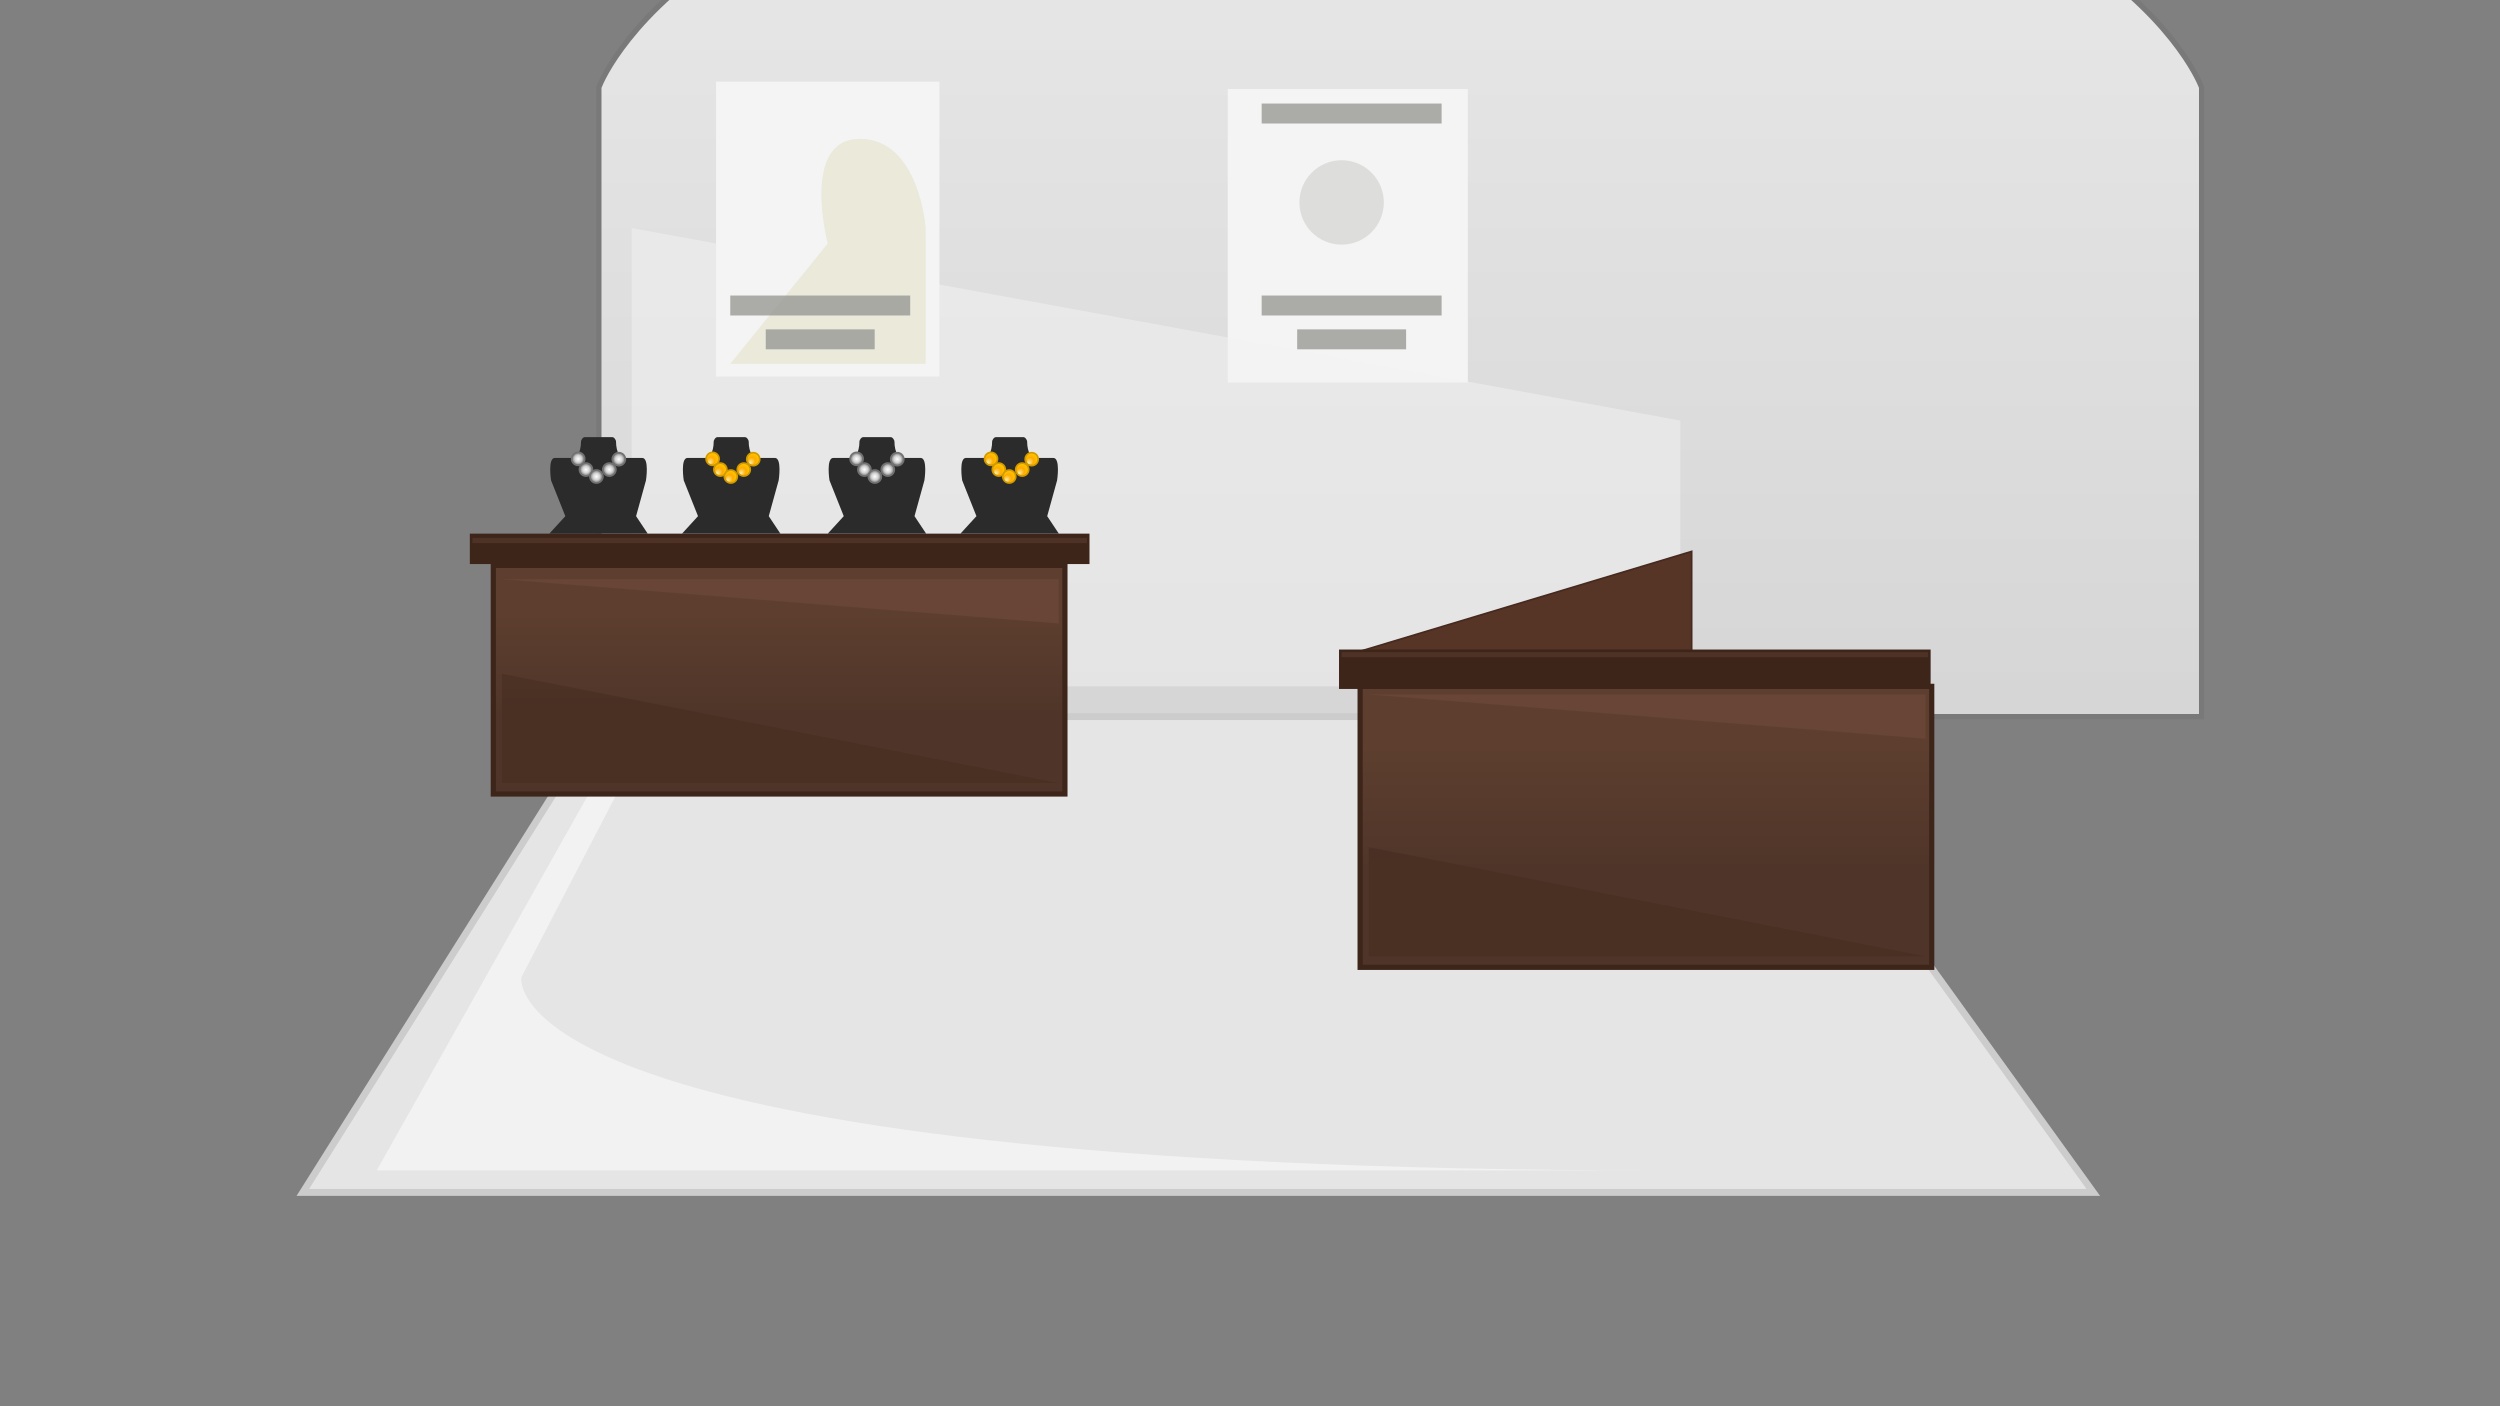 <?xml version="1.0" encoding="utf-8"?>
<!-- Generator: Adobe Illustrator 15.0.0, SVG Export Plug-In  -->
<!DOCTYPE svg PUBLIC "-//W3C//DTD SVG 1.1//EN" "http://www.w3.org/Graphics/SVG/1.1/DTD/svg11.dtd">
<svg version="1.1"
	 xmlns="http://www.w3.org/2000/svg" xmlns:xlink="http://www.w3.org/1999/xlink" xmlns:a="http://ns.adobe.com/AdobeSVGViewerExtensions/3.0/"
	 x="0px" y="0px" width="1920px" height="1080px" viewBox="-227.742 152.07 1920 1080"
	 overflow="visible" enable-background="new -227.742 152.07 1920 1080" xml:space="preserve">
<rect x="-227.742" y="152.07" width="1920" height="1080" fill="#808080" stroke="none"/>
<defs>
</defs>
<linearGradient id="SVGID_1_" gradientUnits="userSpaceOnUse" x1="847.645" y1="856.016" x2="847.645" y2="173.535">
	<stop  offset="0" style="stop-color:#D1D1D1"/>
	<stop  offset="1" style="stop-color:#E5E5E5"/>
</linearGradient>
<path fill="url(#SVGID_1_)" d="M847.646,1.999c-538.257,0-615.438,217.168-615.438,217.168v483.242h615.438h615.438V219.167
	C1463.084,219.167,1385.902,1.999,847.646,1.999z"/>
<rect x="715.158" y="220.463" fill="#F4F4F4" width="184.386" height="225.4"/>
<path fill="#7A7979" d="M1465.082,704.405H230.209V218.822l0.115-0.325c0.797-2.243,20.52-55.568,106.694-109.608
	c50.449-31.635,113.335-56.834,186.912-74.898C615.798,11.436,724.711,0,847.646,0c122.934,0,231.848,11.436,323.715,33.99
	c73.578,18.064,136.465,43.263,186.912,74.898c86.174,54.041,105.896,107.365,106.693,109.608l0.115,0.325V704.405z
	 M234.206,700.409h1226.88V219.533c-1.74-4.444-23.455-56.289-105.35-107.516c-78.777-49.278-230.873-108.02-508.09-108.02
	c-277.218,0-429.313,58.742-508.091,108.02c-81.895,51.228-103.609,103.072-105.35,107.516V700.409z"/>
<polygon opacity="0.52" fill="#F4F3F2" points="257.4,679.183 257.4,327.215 1062.746,475.096 1062.746,679.182 "/>
<rect x="322.176" y="214.725" fill="#F4F4F4" width="171.562" height="226.494"/>
<path fill="#EAE9DA" d="M333.089,431.45h150.1V327.215c0,0-4.818-68.502-50.573-68.502c-45.754,0-24.658,80.362-24.658,80.362
	L333.089,431.45z"/>
<rect x="333.089" y="379.045" opacity="0.82" fill="#9B9B97" width="138.198" height="15.321"/>
<rect x="360.355" y="405.025" opacity="0.82" fill="#9B9B97" width="83.666" height="15.321"/>
<rect x="741.219" y="379.045" opacity="0.82" fill="#9B9B97" width="138.197" height="15.321"/>
<rect x="741.219" y="231.602" opacity="0.82" fill="#9B9B97" width="138.197" height="15.322"/>
<rect x="768.485" y="405.025" opacity="0.82" fill="#9B9B97" width="83.665" height="15.321"/>
<circle fill="#DDDDDB" cx="802.624" cy="307.543" r="32.419"/>
<polyline fill="#E5E5E5" points="728.102,702.408 1116.537,702.408 1379.924,1067.853 4.823,1067.853 234.695,702.408 
	728.102,702.408 "/>
<path fill="#CCCCCC" d="M1385.129,1070.518H0l233.224-370.774H1117.9l0.799,1.106L1385.129,1070.518z M9.648,1065.188h1365.07
	l-259.545-360.116H236.167L9.648,1065.188z"/>
<path fill="#F2F2F2" d="M1050.756,1050.959H61.561l181.852-322.857h19.984L172.65,902.646
	C172.65,902.646,145.495,1050.959,1050.756,1050.959z"/>
<linearGradient id="SVGID_2_" gradientUnits="userSpaceOnUse" x1="126.621" y1="860.043" x2="126.621" y2="736.443" gradientTransform="matrix(1 0 0 -1 244 1480.141)">
	<stop  offset="0" style="stop-color:#5E3F2F"/>
	<stop  offset="0.644" style="stop-color:#4F3529"/>
	<stop  offset="0.939" style="stop-color:#4F3529"/>
</linearGradient>
<rect x="151.125" y="586.296" fill="url(#SVGID_2_)" width="438.99" height="175.584"/>
<path fill="#3D251A" d="M592.113,763.879H149.127V584.297h442.986V763.879z M153.124,759.882h434.992V588.294H153.124V759.882z"/>
<rect x="135.091" y="563.904" fill="#3D251A" width="471.895" height="19.36"/>
<path fill="#3D251A" d="M608.984,585.264H133.092v-23.358h475.893V585.264z M137.089,581.268h467.898v-15.366H137.089V581.268z"/>
<polygon fill="#684536" points="157.777,596.915 585.452,596.915 585.452,630.889 "/>
<polygon opacity="0.33" fill="#3D251A" points="157.777,669.564 157.777,753.501 585.452,753.501 "/>
<rect x="135.091" y="565.235" opacity="0.43" fill="#684536" width="471.895" height="3.933"/>
<path fill="#2B2B2B" d="M576.506,548.482l7.604-27.508c0,0,2.683-17.221-2.908-17.221s-15.879,0-15.879,0s-4.25-3.13-4.25-12.972
	c0,0-0.893-3.019-3.019-3.019c-1.734,0-7.829,0-10.008,0c-0.489,0-0.783,0-0.783,0c-2.179,0-8.272,0-10.007,0
	c-2.125,0-3.021,3.019-3.021,3.019c0,9.842-4.249,12.972-4.249,12.972s-10.288,0-15.879,0s-2.907,17.221-2.907,17.221l10.959,27.508
	l-12.301,13.446h37.404h0.783h37.406L576.506,548.482z"/>
<radialGradient id="SVGID_3_" cx="289.378" cy="975.666" r="4.972" fx="286.591" fy="972.259" gradientTransform="matrix(1 0 0 -1 244 1480.141)" gradientUnits="userSpaceOnUse">
	<stop  offset="0" style="stop-color:#FFF6BF"/>
	<stop  offset="0.564" style="stop-color:#FFAC00"/>
	<stop  offset="1" style="stop-color:#FFC900"/>
</radialGradient>
<circle fill="url(#SVGID_3_)" cx="533.379" cy="504.474" r="4.972"/>
<path fill="#D19A00" d="M533.379,510.112c-3.108,0-5.638-2.529-5.638-5.639c0-3.108,2.529-5.638,5.638-5.638
	c3.107,0,5.638,2.53,5.638,5.638C539.017,507.583,536.486,510.112,533.379,510.112z M533.379,500.168
	c-2.374,0-4.306,1.932-4.306,4.306c0,2.375,1.932,4.307,4.306,4.307s4.305-1.933,4.305-4.307
	C537.684,502.1,535.753,500.168,533.379,500.168z"/>
<radialGradient id="SVGID_4_" cx="295.352" cy="967.429" r="4.972" fx="292.563" fy="964.021" gradientTransform="matrix(1 0 0 -1 244 1480.141)" gradientUnits="userSpaceOnUse">
	<stop  offset="0" style="stop-color:#FFF6BF"/>
	<stop  offset="0.564" style="stop-color:#FFAC00"/>
	<stop  offset="1" style="stop-color:#FFC900"/>
</radialGradient>
<circle fill="url(#SVGID_4_)" cx="539.352" cy="512.712" r="4.972"/>
<path fill="#D19A00" d="M539.352,518.35c-3.109,0-5.639-2.529-5.639-5.639c0-3.108,2.529-5.638,5.639-5.638s5.639,2.529,5.639,5.638
	C544.99,515.82,542.461,518.35,539.352,518.35z M539.352,508.406c-2.374,0-4.307,1.931-4.307,4.305c0,2.375,1.933,4.307,4.307,4.307
	c2.375,0,4.307-1.932,4.307-4.307C543.658,510.337,541.727,508.406,539.352,508.406z"/>
<radialGradient id="SVGID_5_" cx="303.371" cy="962.1" r="4.972" fx="300.582" fy="958.692" gradientTransform="matrix(1 0 0 -1 244 1480.141)" gradientUnits="userSpaceOnUse">
	<stop  offset="0" style="stop-color:#FFF6BF"/>
	<stop  offset="0.564" style="stop-color:#FFAC00"/>
	<stop  offset="1" style="stop-color:#FFC900"/>
</radialGradient>
<path fill="url(#SVGID_5_)" d="M547.372,513.068c2.745,0,4.971,2.227,4.971,4.972c0,2.747-2.226,4.973-4.971,4.973
	c-2.748,0-4.974-2.226-4.974-4.973C542.398,515.295,544.624,513.068,547.372,513.068z"/>
<path fill="#D19A00" d="M547.372,523.679c-3.11,0-5.64-2.529-5.64-5.639c0-3.108,2.529-5.638,5.64-5.638
	c3.107,0,5.638,2.529,5.638,5.638C553.01,521.15,550.479,523.679,547.372,523.679z M547.372,513.735
	c-2.375,0-4.308,1.932-4.308,4.305c0,2.375,1.933,4.307,4.308,4.307c2.374,0,4.305-1.932,4.305-4.307
	C551.677,515.667,549.746,513.735,547.372,513.735z"/>
<radialGradient id="SVGID_6_" cx="313.316" cy="967.429" r="4.972" fx="310.529" fy="964.022" gradientTransform="matrix(1 0 0 -1 244 1480.141)" gradientUnits="userSpaceOnUse">
	<stop  offset="0" style="stop-color:#FFF6BF"/>
	<stop  offset="0.564" style="stop-color:#FFAC00"/>
	<stop  offset="1" style="stop-color:#FFC900"/>
</radialGradient>
<circle fill="url(#SVGID_6_)" cx="557.317" cy="512.712" r="4.972"/>
<path fill="#D19A00" d="M557.317,518.35c-3.109,0-5.639-2.529-5.639-5.639c0-3.108,2.529-5.638,5.639-5.638
	c3.108,0,5.638,2.529,5.638,5.638C562.955,515.82,560.426,518.35,557.317,518.35z M557.317,508.406
	c-2.375,0-4.307,1.931-4.307,4.305c0,2.375,1.932,4.307,4.307,4.307c2.374,0,4.305-1.932,4.305-4.307
	C561.622,510.337,559.691,508.406,557.317,508.406z"/>
<radialGradient id="SVGID_7_" cx="320.596" cy="975.423" r="4.972" fx="317.808" fy="972.016" gradientTransform="matrix(1 0 0 -1 244 1480.141)" gradientUnits="userSpaceOnUse">
	<stop  offset="0" style="stop-color:#FFF6BF"/>
	<stop  offset="0.564" style="stop-color:#FFAC00"/>
	<stop  offset="1" style="stop-color:#FFC900"/>
</radialGradient>
<circle fill="url(#SVGID_7_)" cx="564.596" cy="504.718" r="4.972"/>
<path fill="#D19A00" d="M564.596,510.356c-3.108,0-5.638-2.53-5.638-5.639c0-3.108,2.529-5.638,5.638-5.638
	c3.109,0,5.639,2.529,5.639,5.638C570.234,507.826,567.705,510.356,564.596,510.356z M564.596,500.412
	c-2.374,0-4.306,1.931-4.306,4.305c0,2.375,1.932,4.307,4.306,4.307s4.307-1.932,4.307-4.307
	C568.902,502.343,566.97,500.412,564.596,500.412z"/>
<path fill="#2B2B2B" d="M474.604,548.482l7.604-27.508c0,0,2.684-17.221-2.907-17.221s-15.879,0-15.879,0s-4.25-3.13-4.25-12.972
	c0,0-0.894-3.019-3.019-3.019c-1.735,0-7.829,0-10.008,0c-0.489,0-0.783,0-0.783,0c-2.179,0-8.273,0-10.008,0
	c-2.125,0-3.02,3.019-3.02,3.019c0,9.842-4.249,12.972-4.249,12.972s-10.288,0-15.879,0s-2.908,17.221-2.908,17.221l10.959,27.508
	l-12.301,13.446h37.405h0.783h37.405L474.604,548.482z"/>
<radialGradient id="SVGID_8_" cx="430.145" cy="504.475" r="4.972" gradientUnits="userSpaceOnUse">
	<stop  offset="0" style="stop-color:#FFFFFF"/>
	<stop  offset="0.521" style="stop-color:#D3D3D3"/>
	<stop  offset="1" style="stop-color:#727272"/>
</radialGradient>
<circle fill="url(#SVGID_8_)" cx="430.146" cy="504.474" r="4.972"/>
<path fill="#727272" d="M430.146,510.112c-3.109,0-5.639-2.529-5.639-5.639c0-3.108,2.529-5.638,5.639-5.638
	c3.108,0,5.638,2.53,5.638,5.638C435.783,507.583,433.254,510.112,430.146,510.112z M430.146,500.168
	c-2.375,0-4.306,1.932-4.306,4.306c0,2.375,1.931,4.307,4.306,4.307c2.374,0,4.306-1.933,4.306-4.307
	C434.451,502.1,432.52,500.168,430.146,500.168z"/>
<radialGradient id="SVGID_9_" cx="436.119" cy="512.712" r="4.972" gradientUnits="userSpaceOnUse">
	<stop  offset="0" style="stop-color:#FFFFFF"/>
	<stop  offset="0.521" style="stop-color:#D3D3D3"/>
	<stop  offset="1" style="stop-color:#727272"/>
</radialGradient>
<circle fill="url(#SVGID_9_)" cx="436.118" cy="512.712" r="4.972"/>
<path fill="#727272" d="M436.118,518.35c-3.108,0-5.638-2.529-5.638-5.639c0-3.108,2.529-5.638,5.638-5.638
	c3.109,0,5.639,2.529,5.639,5.638C441.757,515.82,439.228,518.35,436.118,518.35z M436.118,508.406
	c-2.374,0-4.306,1.931-4.306,4.305c0,2.375,1.932,4.307,4.306,4.307s4.307-1.932,4.307-4.307
	C440.425,510.337,438.492,508.406,436.118,508.406z"/>
<radialGradient id="SVGID_10_" cx="444.137" cy="518.04" r="4.972" gradientUnits="userSpaceOnUse">
	<stop  offset="0" style="stop-color:#FFFFFF"/>
	<stop  offset="0.521" style="stop-color:#D3D3D3"/>
	<stop  offset="1" style="stop-color:#727272"/>
</radialGradient>
<circle fill="url(#SVGID_10_)" cx="444.138" cy="518.041" r="4.972"/>
<path fill="#727272" d="M444.138,523.679c-3.109,0-5.639-2.529-5.639-5.639c0-3.108,2.529-5.638,5.639-5.638
	s5.639,2.529,5.639,5.638C449.776,521.15,447.247,523.679,444.138,523.679z M444.138,513.735c-2.374,0-4.307,1.932-4.307,4.305
	c0,2.375,1.933,4.307,4.307,4.307c2.375,0,4.307-1.932,4.307-4.307C448.444,515.667,446.513,513.735,444.138,513.735z"/>
<radialGradient id="SVGID_11_" cx="454.084" cy="512.712" r="4.972" gradientUnits="userSpaceOnUse">
	<stop  offset="0" style="stop-color:#FFFFFF"/>
	<stop  offset="0.521" style="stop-color:#D3D3D3"/>
	<stop  offset="1" style="stop-color:#727272"/>
</radialGradient>
<circle fill="url(#SVGID_11_)" cx="454.083" cy="512.712" r="4.972"/>
<path fill="#727272" d="M454.083,518.35c-3.108,0-5.638-2.529-5.638-5.639c0-3.108,2.529-5.638,5.638-5.638
	c3.109,0,5.639,2.529,5.639,5.638C459.722,515.82,457.192,518.35,454.083,518.35z M454.083,508.406
	c-2.374,0-4.306,1.931-4.306,4.305c0,2.375,1.932,4.307,4.306,4.307c2.375,0,4.307-1.932,4.307-4.307
	C458.39,510.337,456.458,508.406,454.083,508.406z"/>
<radialGradient id="SVGID_12_" cx="461.363" cy="504.718" r="4.972" gradientUnits="userSpaceOnUse">
	<stop  offset="0" style="stop-color:#FFFFFF"/>
	<stop  offset="0.521" style="stop-color:#D3D3D3"/>
	<stop  offset="1" style="stop-color:#727272"/>
</radialGradient>
<circle fill="url(#SVGID_12_)" cx="461.362" cy="504.718" r="4.972"/>
<path fill="#727272" d="M461.362,510.356c-3.108,0-5.638-2.53-5.638-5.639c0-3.108,2.529-5.638,5.638-5.638
	c3.109,0,5.639,2.529,5.639,5.638C467.001,507.826,464.472,510.356,461.362,510.356z M461.362,500.412
	c-2.374,0-4.306,1.931-4.306,4.305c0,2.375,1.932,4.307,4.306,4.307c2.375,0,4.307-1.932,4.307-4.307
	C465.669,502.343,463.737,500.412,461.362,500.412z"/>
<path fill="#2B2B2B" d="M362.669,548.482l7.604-27.508c0,0,2.683-17.221-2.908-17.221s-15.879,0-15.879,0s-4.251-3.13-4.251-12.972
	c0,0-0.892-3.019-3.018-3.019c-1.734,0-7.829,0-10.008,0c-0.489,0-0.783,0-0.783,0c-2.179,0-8.273,0-10.007,0
	c-2.125,0-3.021,3.019-3.021,3.019c0,9.842-4.249,12.972-4.249,12.972s-10.288,0-15.879,0s-2.907,17.221-2.907,17.221l10.959,27.508
	l-12.301,13.446h37.404h0.783h37.405L362.669,548.482z"/>
<radialGradient id="SVGID_13_" cx="75.541" cy="975.666" r="4.972" fx="72.753" fy="972.259" gradientTransform="matrix(1 0 0 -1 244 1480.141)" gradientUnits="userSpaceOnUse">
	<stop  offset="0" style="stop-color:#FFF6BF"/>
	<stop  offset="0.564" style="stop-color:#FFAC00"/>
	<stop  offset="1" style="stop-color:#FFC900"/>
</radialGradient>
<circle fill="url(#SVGID_13_)" cx="319.542" cy="504.474" r="4.972"/>
<path fill="#D19A00" d="M319.542,510.112c-3.108,0-5.638-2.529-5.638-5.639c0-3.108,2.529-5.638,5.638-5.638
	c3.107,0,5.637,2.53,5.637,5.638C325.179,507.583,322.649,510.112,319.542,510.112z M319.542,500.168
	c-2.374,0-4.307,1.932-4.307,4.306c0,2.375,1.933,4.307,4.307,4.307c2.373,0,4.305-1.933,4.305-4.307
	C323.847,502.1,321.915,500.168,319.542,500.168z"/>
<radialGradient id="SVGID_14_" cx="81.515" cy="967.429" r="4.972" fx="78.727" fy="964.021" gradientTransform="matrix(1 0 0 -1 244 1480.141)" gradientUnits="userSpaceOnUse">
	<stop  offset="0" style="stop-color:#FFF6BF"/>
	<stop  offset="0.564" style="stop-color:#FFAC00"/>
	<stop  offset="1" style="stop-color:#FFC900"/>
</radialGradient>
<circle fill="url(#SVGID_14_)" cx="325.515" cy="512.712" r="4.972"/>
<path fill="#D19A00" d="M325.515,518.35c-3.109,0-5.639-2.529-5.639-5.639c0-3.108,2.529-5.638,5.639-5.638s5.639,2.529,5.639,5.638
	C331.153,515.82,328.624,518.35,325.515,518.35z M325.515,508.406c-2.374,0-4.307,1.931-4.307,4.305
	c0,2.375,1.933,4.307,4.307,4.307c2.375,0,4.307-1.932,4.307-4.307C329.821,510.337,327.89,508.406,325.515,508.406z"/>
<radialGradient id="SVGID_15_" cx="89.534" cy="962.1" r="4.972" fx="86.745" fy="958.692" gradientTransform="matrix(1 0 0 -1 244 1480.141)" gradientUnits="userSpaceOnUse">
	<stop  offset="0" style="stop-color:#FFF6BF"/>
	<stop  offset="0.564" style="stop-color:#FFAC00"/>
	<stop  offset="1" style="stop-color:#FFC900"/>
</radialGradient>
<path fill="url(#SVGID_15_)" d="M333.535,513.068c2.745,0,4.971,2.227,4.971,4.972c0,2.747-2.226,4.973-4.971,4.973
	c-2.748,0-4.974-2.226-4.974-4.973C328.562,515.295,330.787,513.068,333.535,513.068z"/>
<path fill="#D19A00" d="M333.535,523.679c-3.11,0-5.64-2.529-5.64-5.639c0-3.108,2.529-5.638,5.64-5.638
	c3.107,0,5.638,2.529,5.638,5.638C339.173,521.15,336.643,523.679,333.535,523.679z M333.535,513.735
	c-2.375,0-4.308,1.932-4.308,4.305c0,2.375,1.933,4.307,4.308,4.307c2.374,0,4.305-1.932,4.305-4.307
	C337.84,515.667,335.909,513.735,333.535,513.735z"/>
<radialGradient id="SVGID_16_" cx="99.479" cy="967.429" r="4.972" fx="96.691" fy="964.022" gradientTransform="matrix(1 0 0 -1 244 1480.141)" gradientUnits="userSpaceOnUse">
	<stop  offset="0" style="stop-color:#FFF6BF"/>
	<stop  offset="0.564" style="stop-color:#FFAC00"/>
	<stop  offset="1" style="stop-color:#FFC900"/>
</radialGradient>
<circle fill="url(#SVGID_16_)" cx="343.48" cy="512.712" r="4.972"/>
<path fill="#D19A00" d="M343.48,518.35c-3.11,0-5.639-2.529-5.639-5.639c0-3.108,2.528-5.638,5.639-5.638
	c3.108,0,5.638,2.529,5.638,5.638C349.118,515.82,346.589,518.35,343.48,518.35z M343.48,508.406c-2.375,0-4.307,1.931-4.307,4.305
	c0,2.375,1.932,4.307,4.307,4.307c2.374,0,4.305-1.932,4.305-4.307C347.785,510.337,345.854,508.406,343.48,508.406z"/>
<radialGradient id="SVGID_17_" cx="106.759" cy="975.423" r="4.972" fx="103.971" fy="972.016" gradientTransform="matrix(1 0 0 -1 244 1480.141)" gradientUnits="userSpaceOnUse">
	<stop  offset="0" style="stop-color:#FFF6BF"/>
	<stop  offset="0.564" style="stop-color:#FFAC00"/>
	<stop  offset="1" style="stop-color:#FFC900"/>
</radialGradient>
<circle fill="url(#SVGID_17_)" cx="350.759" cy="504.718" r="4.972"/>
<path fill="#D19A00" d="M350.759,510.356c-3.108,0-5.638-2.53-5.638-5.639c0-3.108,2.529-5.638,5.638-5.638
	c3.109,0,5.639,2.529,5.639,5.638C356.397,507.826,353.868,510.356,350.759,510.356z M350.759,500.412
	c-2.374,0-4.306,1.931-4.306,4.305c0,2.375,1.932,4.307,4.306,4.307s4.307-1.932,4.307-4.307
	C355.065,502.343,353.133,500.412,350.759,500.412z"/>
<path fill="#2B2B2B" d="M260.768,548.482l7.604-27.508c0,0,2.684-17.221-2.907-17.221c-5.592,0-15.879,0-15.879,0
	s-4.25-3.13-4.25-12.972c0,0-0.895-3.019-3.019-3.019c-1.735,0-7.829,0-10.008,0c-0.489,0-0.783,0-0.783,0c-2.18,0-8.273,0-10.008,0
	c-2.125,0-3.02,3.019-3.02,3.019c0,9.842-4.249,12.972-4.249,12.972s-10.288,0-15.879,0c-5.592,0-2.908,17.221-2.908,17.221
	l10.959,27.508l-12.301,13.446h37.405h0.783h37.404L260.768,548.482z"/>
<radialGradient id="SVGID_18_" cx="216.308" cy="504.475" r="4.972" gradientUnits="userSpaceOnUse">
	<stop  offset="0" style="stop-color:#FFFFFF"/>
	<stop  offset="0.521" style="stop-color:#D3D3D3"/>
	<stop  offset="1" style="stop-color:#727272"/>
</radialGradient>
<circle fill="url(#SVGID_18_)" cx="216.309" cy="504.474" r="4.972"/>
<path fill="#727272" d="M216.309,510.112c-3.109,0-5.639-2.529-5.639-5.639c0-3.108,2.529-5.638,5.639-5.638
	c3.108,0,5.638,2.53,5.638,5.638C221.946,507.583,219.417,510.112,216.309,510.112z M216.309,500.168
	c-2.375,0-4.307,1.932-4.307,4.306c0,2.375,1.932,4.307,4.307,4.307c2.374,0,4.306-1.933,4.306-4.307
	C220.614,502.1,218.683,500.168,216.309,500.168z"/>
<radialGradient id="SVGID_19_" cx="222.282" cy="512.712" r="4.972" gradientUnits="userSpaceOnUse">
	<stop  offset="0" style="stop-color:#FFFFFF"/>
	<stop  offset="0.521" style="stop-color:#D3D3D3"/>
	<stop  offset="1" style="stop-color:#727272"/>
</radialGradient>
<circle fill="url(#SVGID_19_)" cx="222.28" cy="512.712" r="4.972"/>
<path fill="#727272" d="M222.28,518.35c-3.107,0-5.637-2.529-5.637-5.639c0-3.108,2.529-5.638,5.637-5.638
	c3.11,0,5.64,2.529,5.64,5.638C227.92,515.82,225.391,518.35,222.28,518.35z M222.28,508.406c-2.373,0-4.305,1.931-4.305,4.305
	c0,2.375,1.932,4.307,4.305,4.307c2.375,0,4.307-1.932,4.307-4.307C226.587,510.337,224.655,508.406,222.28,508.406z"/>
<radialGradient id="SVGID_20_" cx="230.3" cy="518.04" r="4.972" gradientUnits="userSpaceOnUse">
	<stop  offset="0" style="stop-color:#FFFFFF"/>
	<stop  offset="0.521" style="stop-color:#D3D3D3"/>
	<stop  offset="1" style="stop-color:#727272"/>
</radialGradient>
<circle fill="url(#SVGID_20_)" cx="230.301" cy="518.041" r="4.972"/>
<path fill="#727272" d="M230.301,523.679c-3.109,0-5.639-2.529-5.639-5.639c0-3.108,2.529-5.638,5.639-5.638
	c3.108,0,5.639,2.529,5.639,5.638C235.939,521.15,233.409,523.679,230.301,523.679z M230.301,513.735
	c-2.374,0-4.307,1.932-4.307,4.305c0,2.375,1.933,4.307,4.307,4.307c2.375,0,4.306-1.932,4.306-4.307
	C234.606,515.667,232.676,513.735,230.301,513.735z"/>
<radialGradient id="SVGID_21_" cx="240.246" cy="512.712" r="4.972" gradientUnits="userSpaceOnUse">
	<stop  offset="0" style="stop-color:#FFFFFF"/>
	<stop  offset="0.521" style="stop-color:#D3D3D3"/>
	<stop  offset="1" style="stop-color:#727272"/>
</radialGradient>
<circle fill="url(#SVGID_21_)" cx="240.246" cy="512.712" r="4.972"/>
<path fill="#727272" d="M240.246,518.35c-3.108,0-5.638-2.529-5.638-5.639c0-3.108,2.529-5.638,5.638-5.638
	c3.109,0,5.639,2.529,5.639,5.638C245.885,515.82,243.355,518.35,240.246,518.35z M240.246,508.406
	c-2.374,0-4.306,1.931-4.306,4.305c0,2.375,1.932,4.307,4.306,4.307c2.375,0,4.306-1.932,4.306-4.307
	C244.552,510.337,242.621,508.406,240.246,508.406z"/>
<radialGradient id="SVGID_22_" cx="247.526" cy="504.718" r="4.972" gradientUnits="userSpaceOnUse">
	<stop  offset="0" style="stop-color:#FFFFFF"/>
	<stop  offset="0.521" style="stop-color:#D3D3D3"/>
	<stop  offset="1" style="stop-color:#727272"/>
</radialGradient>
<circle fill="url(#SVGID_22_)" cx="247.525" cy="504.718" r="4.972"/>
<path fill="#727272" d="M247.525,510.356c-3.108,0-5.638-2.53-5.638-5.639c0-3.108,2.529-5.638,5.638-5.638
	c3.109,0,5.639,2.529,5.639,5.638C253.164,507.826,250.635,510.356,247.525,510.356z M247.525,500.412
	c-2.374,0-4.306,1.931-4.306,4.305c0,2.375,1.932,4.307,4.306,4.307c2.375,0,4.307-1.932,4.307-4.307
	C251.832,502.343,249.9,500.412,247.525,500.412z"/>
<polygon fill="#563426" points="1071.436,652.243 816.835,652.243 1071.436,575.562 "/>
<path fill="#472A1F" d="M1072.102,652.909H812.313l259.788-78.244V652.909z M821.357,651.578h249.412v-75.12L821.357,651.578z"/>
<linearGradient id="SVGID_23_" gradientUnits="userSpaceOnUse" x1="792.329" y1="759.414" x2="792.329" y2="607.506" gradientTransform="matrix(1 0 0 -1 244 1480.141)">
	<stop  offset="0" style="stop-color:#5E3F2F"/>
	<stop  offset="0.644" style="stop-color:#4F3529"/>
	<stop  offset="0.939" style="stop-color:#4F3529"/>
</linearGradient>
<rect x="816.835" y="679.182" fill="url(#SVGID_23_)" width="438.989" height="215.798"/>
<path fill="#3D251A" d="M1257.822,896.978H814.837V677.183h442.985V896.978z M818.833,892.981h434.993V681.181H818.833V892.981z"/>
<rect x="802.623" y="652.909" fill="#3D251A" width="450.361" height="26.273"/>
<path fill="#3D251A" d="M1254.982,681.182H800.625v-30.27h454.357V681.182z M804.622,677.185h446.364v-22.276H804.622V677.185z"/>
<polygon fill="#684536" points="823.488,685.421 1251.162,685.421 1251.162,719.395 "/>
<polygon opacity="0.33" fill="#3D251A" points="823.488,802.664 823.488,886.601 1251.162,886.601 "/>
<rect x="802.623" y="652.909" opacity="0.43" fill="#684536" width="450.361" height="3.932"/>
</svg>
